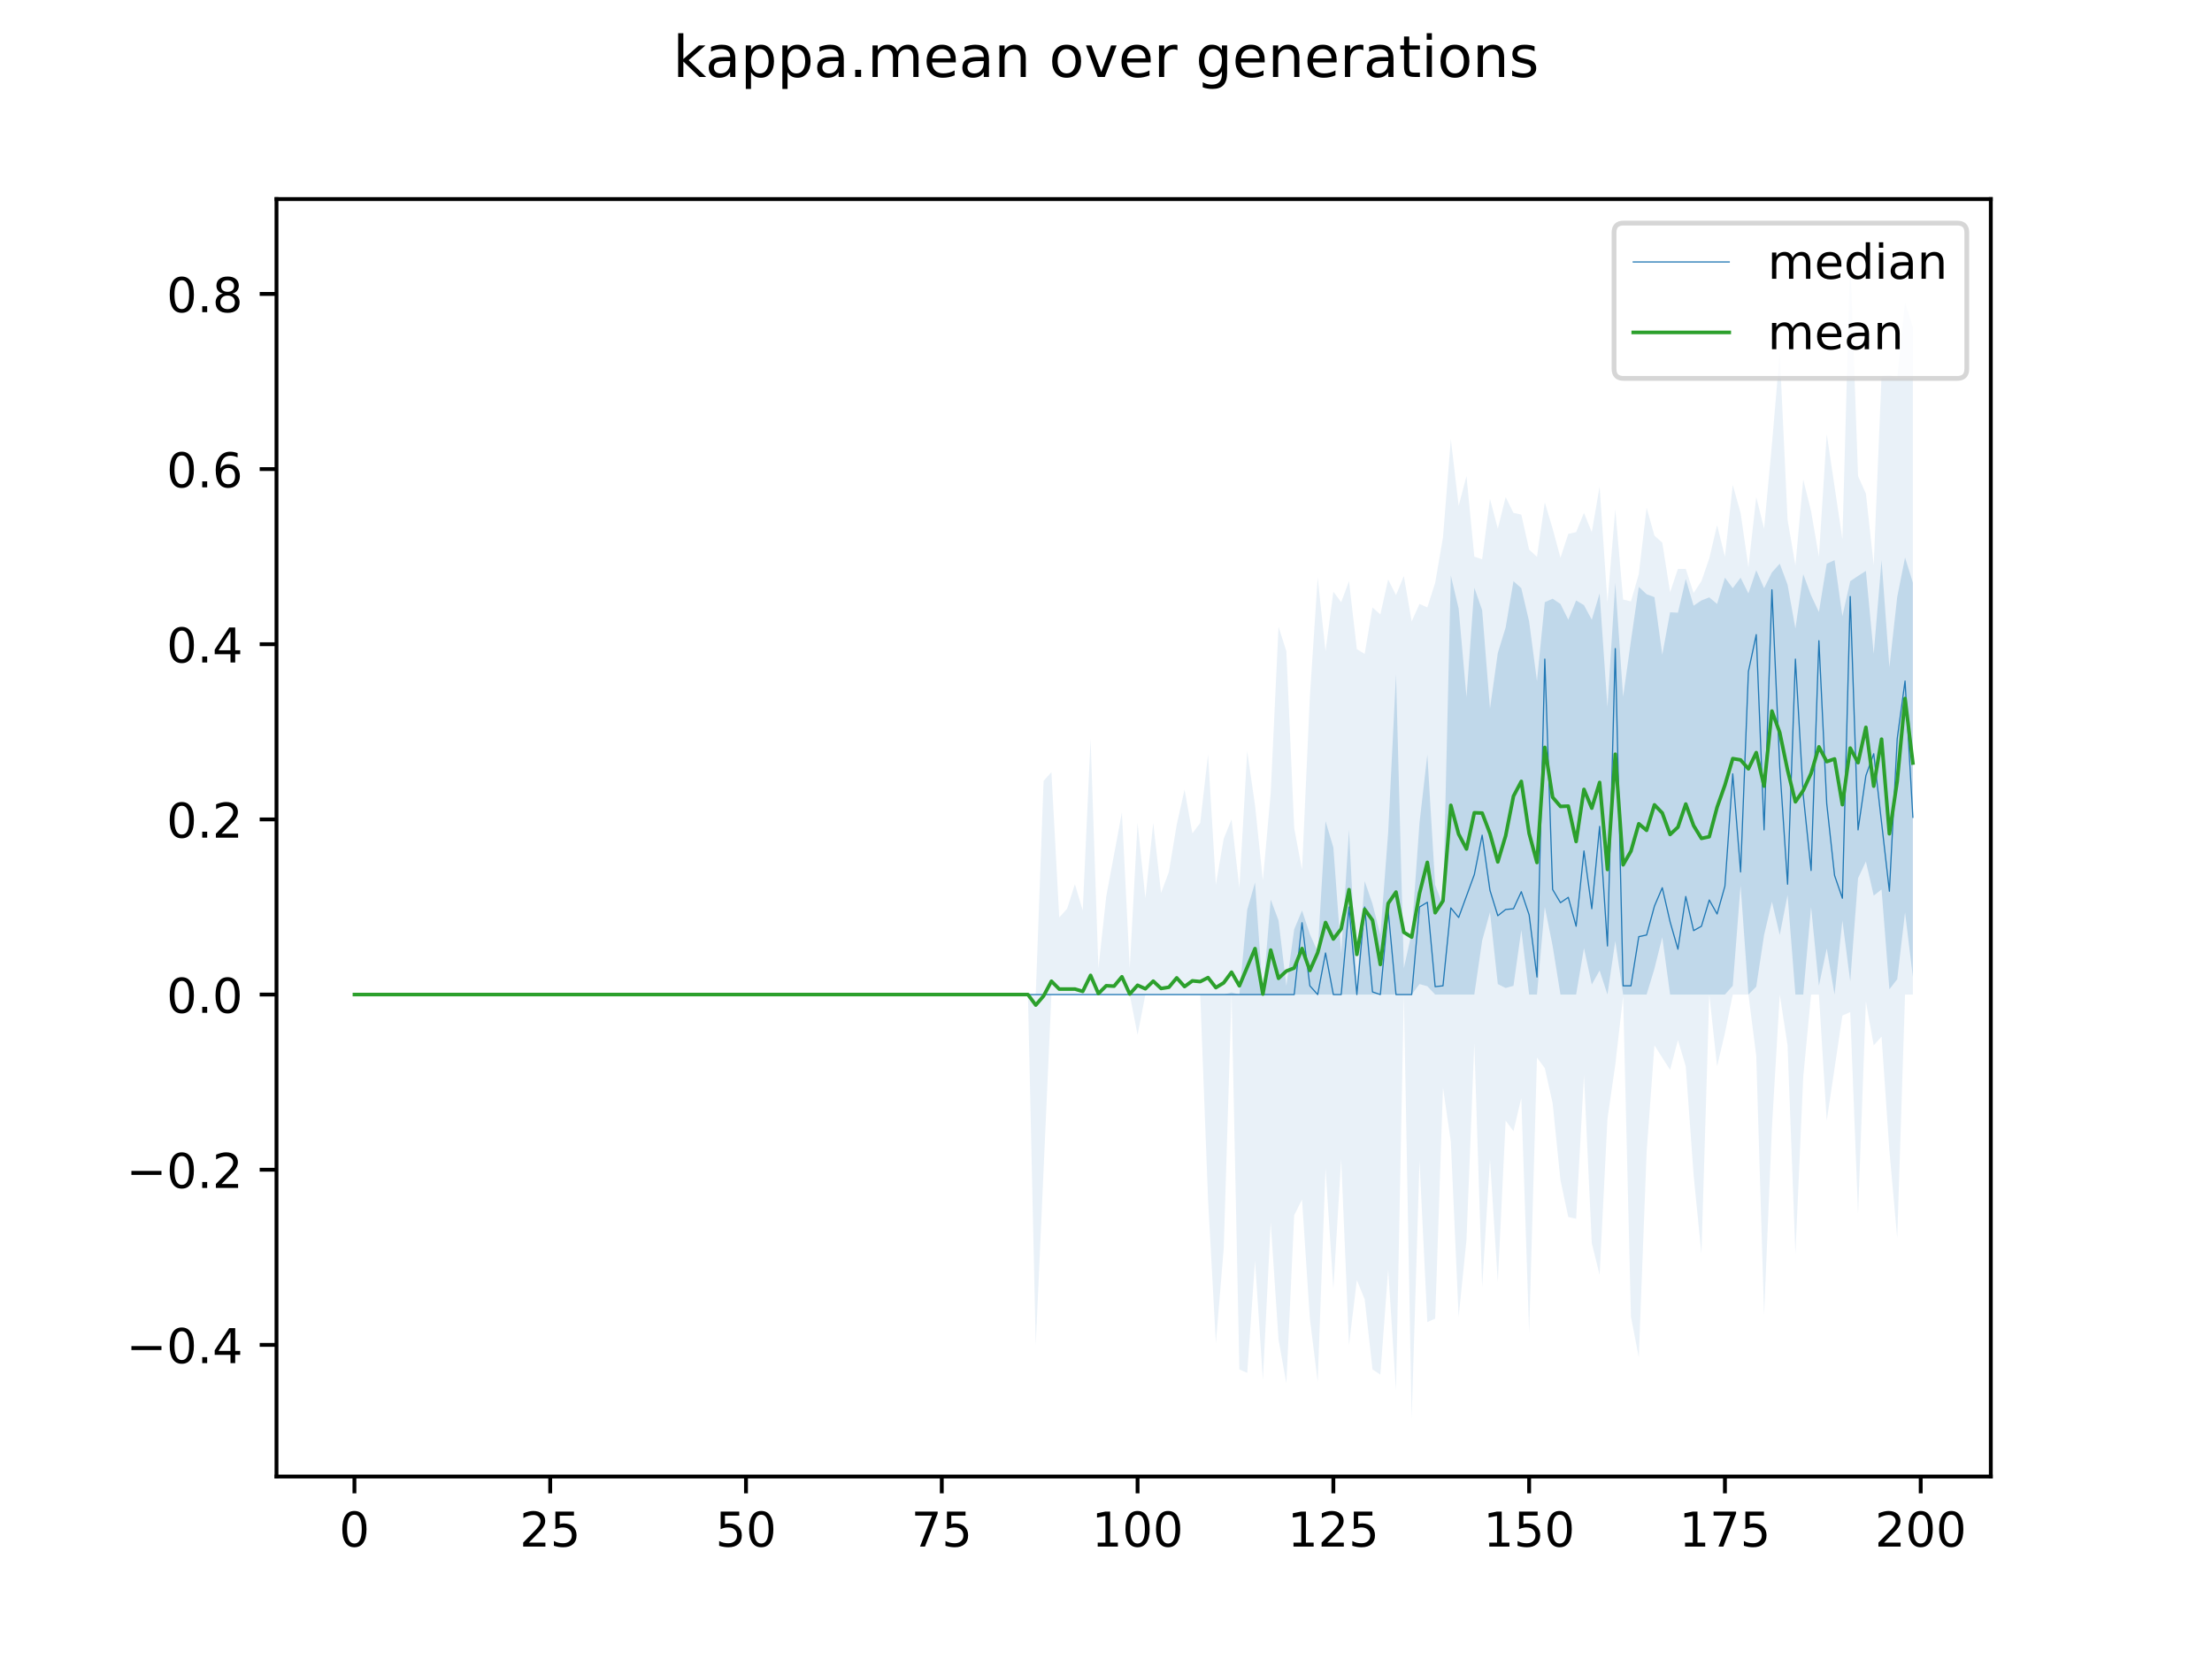 <?xml version="1.0" encoding="utf-8" standalone="no"?>
<!DOCTYPE svg PUBLIC "-//W3C//DTD SVG 1.1//EN"
  "http://www.w3.org/Graphics/SVG/1.1/DTD/svg11.dtd">
<!-- Created with matplotlib (https://matplotlib.org/) -->
<svg height="345.6pt" version="1.1" viewBox="0 0 460.8 345.6" width="460.8pt" xmlns="http://www.w3.org/2000/svg" xmlns:xlink="http://www.w3.org/1999/xlink">
 <defs>
  <style type="text/css">
*{stroke-linecap:butt;stroke-linejoin:round;}
  </style>
 </defs>
 <g id="figure_1">
  <g id="patch_1">
   <path d="M 0 345.6 
L 460.8 345.6 
L 460.8 0 
L 0 0 
z
" style="fill:#ffffff;"/>
  </g>
  <g id="axes_1">
   <g id="patch_2">
    <path d="M 57.6 307.584 
L 414.72 307.584 
L 414.72 41.472 
L 57.6 41.472 
z
" style="fill:#ffffff;"/>
   </g>
   <g id="PolyCollection_1">
    <path clip-path="url(#pf9d8f46438)" d="M 73.833 207.185 
L 73.833 207.185 
L 75.464 207.185 
L 77.096 207.185 
L 78.727 207.185 
L 80.358 207.185 
L 81.99 207.185 
L 83.621 207.185 
L 85.253 207.185 
L 86.884 207.185 
L 88.516 207.185 
L 90.147 207.185 
L 91.778 207.185 
L 93.41 207.185 
L 95.041 207.185 
L 96.673 207.185 
L 98.304 207.185 
L 99.936 207.185 
L 101.567 207.185 
L 103.198 207.185 
L 104.83 207.185 
L 106.461 207.185 
L 108.093 207.185 
L 109.724 207.185 
L 111.356 207.185 
L 112.987 207.185 
L 114.618 207.185 
L 116.25 207.185 
L 117.881 207.185 
L 119.513 207.185 
L 121.144 207.185 
L 122.776 207.185 
L 124.407 207.185 
L 126.038 207.185 
L 127.67 207.185 
L 129.301 207.185 
L 130.933 207.185 
L 132.564 207.185 
L 134.196 207.185 
L 135.827 207.185 
L 137.458 207.185 
L 139.09 207.185 
L 140.721 207.185 
L 142.353 207.185 
L 143.984 207.185 
L 145.616 207.185 
L 147.247 207.185 
L 148.879 207.185 
L 150.51 207.185 
L 152.141 207.185 
L 153.773 207.185 
L 155.404 207.185 
L 157.036 207.185 
L 158.667 207.185 
L 160.299 207.185 
L 161.93 207.185 
L 163.561 207.185 
L 165.193 207.185 
L 166.824 207.185 
L 168.456 207.185 
L 170.087 207.185 
L 171.719 207.185 
L 173.35 207.185 
L 174.981 207.185 
L 176.613 207.185 
L 178.244 207.185 
L 179.876 207.185 
L 181.507 207.185 
L 183.139 207.185 
L 184.77 207.185 
L 186.401 207.185 
L 188.033 207.185 
L 189.664 207.185 
L 191.296 207.185 
L 192.927 207.185 
L 194.559 207.185 
L 196.19 207.185 
L 197.821 207.185 
L 199.453 207.185 
L 201.084 207.185 
L 202.716 207.185 
L 204.347 207.185 
L 205.979 207.185 
L 207.61 207.185 
L 209.241 207.185 
L 210.873 207.185 
L 212.504 207.185 
L 214.136 207.185 
L 215.767 207.185 
L 217.399 207.185 
L 219.03 207.185 
L 220.661 207.185 
L 222.293 207.185 
L 223.924 207.185 
L 225.556 207.185 
L 227.187 207.185 
L 228.819 207.185 
L 230.45 207.185 
L 232.081 207.185 
L 233.713 207.185 
L 235.344 207.185 
L 236.976 207.185 
L 238.607 207.185 
L 240.239 207.185 
L 241.87 207.185 
L 243.501 207.185 
L 245.133 207.185 
L 246.764 207.185 
L 248.396 207.185 
L 250.027 207.185 
L 251.659 207.185 
L 253.29 207.185 
L 254.921 207.185 
L 256.553 207.185 
L 258.184 207.185 
L 259.816 207.185 
L 261.447 207.185 
L 263.079 207.185 
L 264.71 207.185 
L 266.341 207.185 
L 267.973 207.185 
L 269.604 207.185 
L 271.236 207.185 
L 272.867 207.185 
L 274.499 207.185 
L 276.13 207.185 
L 277.761 207.185 
L 279.393 207.185 
L 281.024 207.185 
L 282.656 207.185 
L 284.287 207.185 
L 285.919 207.185 
L 287.55 207.185 
L 289.181 207.185 
L 290.813 207.185 
L 292.444 207.185 
L 294.076 207.185 
L 295.707 204.996 
L 297.339 205.452 
L 298.97 207.185 
L 300.601 207.185 
L 302.233 207.185 
L 303.864 207.185 
L 305.496 207.185 
L 307.127 207.185 
L 308.759 195.951 
L 310.39 190.036 
L 312.021 204.996 
L 313.653 205.817 
L 315.284 205.361 
L 316.916 193.745 
L 318.547 207.185 
L 320.179 207.185 
L 321.81 188.941 
L 323.441 197.06 
L 325.073 207.185 
L 326.704 207.185 
L 328.336 207.185 
L 329.967 197.516 
L 331.599 205.087 
L 333.23 202.168 
L 334.862 207.185 
L 336.493 196.061 
L 338.124 207.185 
L 339.756 207.185 
L 341.387 207.185 
L 343.019 207.185 
L 344.65 201.803 
L 346.282 195.235 
L 347.913 207.185 
L 349.544 207.185 
L 351.176 207.185 
L 352.807 207.185 
L 354.439 207.185 
L 356.07 207.185 
L 357.702 207.185 
L 359.333 207.185 
L 360.964 205.361 
L 362.596 184.471 
L 364.227 207.185 
L 365.859 205.543 
L 367.49 194.779 
L 369.122 187.842 
L 370.753 194.779 
L 372.384 186.446 
L 374.016 207.185 
L 375.647 207.185 
L 377.279 188.941 
L 378.91 205.361 
L 380.542 197.587 
L 382.173 207.185 
L 383.804 191.769 
L 385.436 204.449 
L 387.067 182.946 
L 388.699 179.471 
L 390.33 186.569 
L 391.962 185.292 
L 393.593 206.091 
L 395.224 203.993 
L 396.856 190.077 
L 398.487 203.537 
L 398.487 121.382 
L 398.487 121.382 
L 396.856 116.146 
L 395.224 124.356 
L 393.593 139.043 
L 391.962 116.693 
L 390.33 136.215 
L 388.699 118.927 
L 387.067 119.977 
L 385.436 121.072 
L 383.804 128.37 
L 382.173 116.693 
L 380.542 117.423 
L 378.91 127.5 
L 377.279 124.015 
L 375.647 119.613 
L 374.016 130.924 
L 372.384 121.802 
L 370.753 117.423 
L 369.122 119.248 
L 367.49 122.532 
L 365.859 118.792 
L 364.227 123.626 
L 362.596 120.342 
L 360.964 122.532 
L 359.333 120.342 
L 357.702 125.816 
L 356.07 124.441 
L 354.439 125.077 
L 352.807 126.18 
L 351.176 120.616 
L 349.544 127.64 
L 347.913 127.549 
L 346.282 136.397 
L 344.65 124.39 
L 343.019 123.79 
L 341.387 122.258 
L 339.756 133.478 
L 338.124 145.155 
L 336.493 121.437 
L 334.862 147.344 
L 333.23 123.626 
L 331.599 129.1 
L 329.967 126.065 
L 328.336 125.086 
L 326.704 129.1 
L 325.073 125.816 
L 323.441 124.721 
L 321.81 125.451 
L 320.179 141.871 
L 318.547 129.464 
L 316.916 122.532 
L 315.284 121.072 
L 313.653 130.711 
L 312.021 136.032 
L 310.39 147.618 
L 308.759 127.101 
L 307.127 122.44 
L 305.496 145.246 
L 303.864 126.769 
L 302.233 119.886 
L 300.601 188.576 
L 298.97 184.345 
L 297.339 157.196 
L 295.707 171.426 
L 294.076 194.304 
L 292.444 201.712 
L 290.813 140.502 
L 289.181 173.433 
L 287.55 194.768 
L 285.919 188.302 
L 284.287 183.559 
L 282.656 205.178 
L 281.024 172.886 
L 279.393 198.641 
L 277.761 176.535 
L 276.13 171.062 
L 274.499 198.262 
L 272.867 194.593 
L 271.236 189.671 
L 269.604 193.598 
L 267.973 205.361 
L 266.341 191.737 
L 264.71 187.404 
L 263.079 207.185 
L 261.447 183.838 
L 259.816 189.542 
L 258.184 207.185 
L 256.553 206.729 
L 254.921 207.185 
L 253.29 207.185 
L 251.659 207.185 
L 250.027 207.185 
L 248.396 207.185 
L 246.764 207.185 
L 245.133 207.185 
L 243.501 207.185 
L 241.87 207.185 
L 240.239 207.185 
L 238.607 207.185 
L 236.976 207.185 
L 235.344 207.185 
L 233.713 207.185 
L 232.081 207.185 
L 230.45 207.185 
L 228.819 207.185 
L 227.187 207.185 
L 225.556 207.185 
L 223.924 207.185 
L 222.293 207.185 
L 220.661 207.185 
L 219.03 207.185 
L 217.399 207.185 
L 215.767 207.185 
L 214.136 207.185 
L 212.504 207.185 
L 210.873 207.185 
L 209.241 207.185 
L 207.61 207.185 
L 205.979 207.185 
L 204.347 207.185 
L 202.716 207.185 
L 201.084 207.185 
L 199.453 207.185 
L 197.821 207.185 
L 196.19 207.185 
L 194.559 207.185 
L 192.927 207.185 
L 191.296 207.185 
L 189.664 207.185 
L 188.033 207.185 
L 186.401 207.185 
L 184.77 207.185 
L 183.139 207.185 
L 181.507 207.185 
L 179.876 207.185 
L 178.244 207.185 
L 176.613 207.185 
L 174.981 207.185 
L 173.35 207.185 
L 171.719 207.185 
L 170.087 207.185 
L 168.456 207.185 
L 166.824 207.185 
L 165.193 207.185 
L 163.561 207.185 
L 161.93 207.185 
L 160.299 207.185 
L 158.667 207.185 
L 157.036 207.185 
L 155.404 207.185 
L 153.773 207.185 
L 152.141 207.185 
L 150.51 207.185 
L 148.879 207.185 
L 147.247 207.185 
L 145.616 207.185 
L 143.984 207.185 
L 142.353 207.185 
L 140.721 207.185 
L 139.09 207.185 
L 137.458 207.185 
L 135.827 207.185 
L 134.196 207.185 
L 132.564 207.185 
L 130.933 207.185 
L 129.301 207.185 
L 127.67 207.185 
L 126.038 207.185 
L 124.407 207.185 
L 122.776 207.185 
L 121.144 207.185 
L 119.513 207.185 
L 117.881 207.185 
L 116.25 207.185 
L 114.618 207.185 
L 112.987 207.185 
L 111.356 207.185 
L 109.724 207.185 
L 108.093 207.185 
L 106.461 207.185 
L 104.83 207.185 
L 103.198 207.185 
L 101.567 207.185 
L 99.936 207.185 
L 98.304 207.185 
L 96.673 207.185 
L 95.041 207.185 
L 93.41 207.185 
L 91.778 207.185 
L 90.147 207.185 
L 88.516 207.185 
L 86.884 207.185 
L 85.253 207.185 
L 83.621 207.185 
L 81.99 207.185 
L 80.358 207.185 
L 78.727 207.185 
L 77.096 207.185 
L 75.464 207.185 
L 73.833 207.185 
z
" style="fill:#1f77b4;fill-opacity:0.2;"/>
   </g>
   <g id="PolyCollection_2">
    <path clip-path="url(#pf9d8f46438)" d="M 73.833 207.185 
L 73.833 207.185 
L 75.464 207.185 
L 77.096 207.185 
L 78.727 207.185 
L 80.358 207.185 
L 81.99 207.185 
L 83.621 207.185 
L 85.253 207.185 
L 86.884 207.185 
L 88.516 207.185 
L 90.147 207.185 
L 91.778 207.185 
L 93.41 207.185 
L 95.041 207.185 
L 96.673 207.185 
L 98.304 207.185 
L 99.936 207.185 
L 101.567 207.185 
L 103.198 207.185 
L 104.83 207.185 
L 106.461 207.185 
L 108.093 207.185 
L 109.724 207.185 
L 111.356 207.185 
L 112.987 207.185 
L 114.618 207.185 
L 116.25 207.185 
L 117.881 207.185 
L 119.513 207.185 
L 121.144 207.185 
L 122.776 207.185 
L 124.407 207.185 
L 126.038 207.185 
L 127.67 207.185 
L 129.301 207.185 
L 130.933 207.185 
L 132.564 207.185 
L 134.196 207.185 
L 135.827 207.185 
L 137.458 207.185 
L 139.09 207.185 
L 140.721 207.185 
L 142.353 207.185 
L 143.984 207.185 
L 145.616 207.185 
L 147.247 207.185 
L 148.879 207.185 
L 150.51 207.185 
L 152.141 207.185 
L 153.773 207.185 
L 155.404 207.185 
L 157.036 207.185 
L 158.667 207.185 
L 160.299 207.185 
L 161.93 207.185 
L 163.561 207.185 
L 165.193 207.185 
L 166.824 207.185 
L 168.456 207.185 
L 170.087 207.185 
L 171.719 207.185 
L 173.35 207.185 
L 174.981 207.185 
L 176.613 207.185 
L 178.244 207.185 
L 179.876 207.185 
L 181.507 207.185 
L 183.139 207.185 
L 184.77 207.185 
L 186.401 207.185 
L 188.033 207.185 
L 189.664 207.185 
L 191.296 207.185 
L 192.927 207.185 
L 194.559 207.185 
L 196.19 207.185 
L 197.821 207.185 
L 199.453 207.185 
L 201.084 207.185 
L 202.716 207.185 
L 204.347 207.185 
L 205.979 207.185 
L 207.61 207.185 
L 209.241 207.185 
L 210.873 207.185 
L 212.504 207.185 
L 214.136 207.185 
L 215.767 280.163 
L 217.399 243.674 
L 219.03 207.185 
L 220.661 207.185 
L 222.293 207.185 
L 223.924 207.185 
L 225.556 207.185 
L 227.187 207.185 
L 228.819 207.185 
L 230.45 207.185 
L 232.081 207.185 
L 233.713 207.185 
L 235.344 207.185 
L 236.976 215.578 
L 238.607 207.185 
L 240.239 207.185 
L 241.87 207.185 
L 243.501 207.185 
L 245.133 207.185 
L 246.764 207.185 
L 248.396 207.185 
L 250.027 207.185 
L 251.659 249.877 
L 253.29 279.798 
L 254.921 260.094 
L 256.553 207.185 
L 258.184 285.271 
L 259.816 286.001 
L 261.447 262.648 
L 263.079 287.46 
L 264.71 254.621 
L 266.341 279.068 
L 267.973 288.19 
L 269.604 253.161 
L 271.236 249.877 
L 272.867 274.689 
L 274.499 287.825 
L 276.13 243.309 
L 277.761 268.486 
L 279.393 241.485 
L 281.024 280.163 
L 282.656 266.662 
L 284.287 270.676 
L 285.919 285.271 
L 287.55 286.366 
L 289.181 264.473 
L 290.813 289.65 
L 292.444 207.185 
L 294.076 295.488 
L 295.707 241.85 
L 297.339 275.419 
L 298.97 274.689 
L 300.601 226.524 
L 302.233 237.836 
L 303.864 274.325 
L 305.496 258.27 
L 307.127 217.315 
L 308.759 268.121 
L 310.39 241.485 
L 312.021 267.027 
L 313.653 233.457 
L 315.284 235.647 
L 316.916 228.714 
L 318.547 277.609 
L 320.179 220.321 
L 321.81 222.511 
L 323.441 229.808 
L 325.073 245.863 
L 326.704 253.526 
L 328.336 253.891 
L 329.967 223.97 
L 331.599 258.999 
L 333.23 265.567 
L 334.862 233.092 
L 336.493 221.781 
L 338.124 207.55 
L 339.756 274.325 
L 341.387 282.717 
L 343.019 240.025 
L 344.65 217.767 
L 346.282 220.321 
L 347.913 222.876 
L 349.544 216.672 
L 351.176 222.146 
L 352.807 244.769 
L 354.439 261.189 
L 356.07 207.185 
L 357.702 222.146 
L 359.333 215.213 
L 360.964 207.185 
L 362.596 207.185 
L 364.227 207.185 
L 365.859 219.956 
L 367.49 273.96 
L 369.122 234.917 
L 370.753 207.185 
L 372.384 217.767 
L 374.016 261.189 
L 375.647 224.335 
L 377.279 207.185 
L 378.91 207.185 
L 380.542 233.457 
L 382.173 222.511 
L 383.804 211.564 
L 385.436 210.834 
L 387.067 252.796 
L 388.699 208.645 
L 390.33 217.767 
L 391.962 215.943 
L 393.593 239.66 
L 395.224 257.905 
L 396.856 207.185 
L 398.487 207.185 
L 398.487 68.163 
L 398.487 68.163 
L 396.856 63.055 
L 395.224 78.695 
L 393.593 78.137 
L 391.962 78.326 
L 390.33 117.73 
L 388.699 102.828 
L 387.067 99.179 
L 385.436 53.568 
L 383.804 112.315 
L 382.173 101.368 
L 380.542 90.422 
L 378.91 115.964 
L 377.279 106.477 
L 375.647 99.909 
L 374.016 117.772 
L 372.384 108.301 
L 370.753 73.473 
L 369.122 92.611 
L 367.49 110.125 
L 365.859 103.558 
L 364.227 118.153 
L 362.596 106.841 
L 360.964 101.003 
L 359.333 115.964 
L 357.702 109.396 
L 356.07 116.329 
L 354.439 121.072 
L 352.807 123.528 
L 351.176 118.518 
L 349.544 118.518 
L 347.913 123.372 
L 346.282 113.045 
L 344.65 111.585 
L 343.019 105.747 
L 341.387 119.613 
L 339.756 125.285 
L 338.124 124.895 
L 336.493 106.112 
L 334.862 125.503 
L 333.23 101.368 
L 331.599 110.855 
L 329.967 106.841 
L 328.336 110.855 
L 326.704 111.22 
L 325.073 116.19 
L 323.441 110.125 
L 321.81 104.652 
L 320.179 115.992 
L 318.547 114.504 
L 316.916 107.206 
L 315.284 106.841 
L 313.653 103.558 
L 312.021 110.125 
L 310.39 103.922 
L 308.759 116.504 
L 307.127 115.964 
L 305.496 99.179 
L 303.864 105.382 
L 302.233 91.516 
L 300.601 111.95 
L 298.97 121.437 
L 297.339 126.545 
L 295.707 125.816 
L 294.076 129.464 
L 292.444 119.977 
L 290.813 123.991 
L 289.181 120.707 
L 287.55 128.005 
L 285.919 126.545 
L 284.287 136.207 
L 282.656 135.253 
L 281.024 121.072 
L 279.393 125.451 
L 277.761 123.261 
L 276.13 135.668 
L 274.499 120.342 
L 272.867 145.155 
L 271.236 181.209 
L 269.604 172.521 
L 267.973 135.668 
L 266.341 130.559 
L 264.71 165.223 
L 263.079 183.433 
L 261.447 167.778 
L 259.816 156.466 
L 258.184 184.979 
L 256.553 170.697 
L 254.921 174.71 
L 253.29 184.289 
L 251.659 157.196 
L 250.027 171.426 
L 248.396 173.616 
L 246.764 164.494 
L 245.133 171.791 
L 243.501 181.643 
L 241.87 186.022 
L 240.239 171.426 
L 238.607 187.117 
L 236.976 171.426 
L 235.344 201.712 
L 233.713 169.237 
L 232.081 177.994 
L 230.45 186.752 
L 228.819 201.712 
L 227.187 153.912 
L 225.556 189.671 
L 223.924 184.198 
L 222.293 189.306 
L 220.661 191.13 
L 219.03 160.845 
L 217.399 162.669 
L 215.767 207.185 
L 214.136 207.185 
L 212.504 207.185 
L 210.873 207.185 
L 209.241 207.185 
L 207.61 207.185 
L 205.979 207.185 
L 204.347 207.185 
L 202.716 207.185 
L 201.084 207.185 
L 199.453 207.185 
L 197.821 207.185 
L 196.19 207.185 
L 194.559 207.185 
L 192.927 207.185 
L 191.296 207.185 
L 189.664 207.185 
L 188.033 207.185 
L 186.401 207.185 
L 184.77 207.185 
L 183.139 207.185 
L 181.507 207.185 
L 179.876 207.185 
L 178.244 207.185 
L 176.613 207.185 
L 174.981 207.185 
L 173.35 207.185 
L 171.719 207.185 
L 170.087 207.185 
L 168.456 207.185 
L 166.824 207.185 
L 165.193 207.185 
L 163.561 207.185 
L 161.93 207.185 
L 160.299 207.185 
L 158.667 207.185 
L 157.036 207.185 
L 155.404 207.185 
L 153.773 207.185 
L 152.141 207.185 
L 150.51 207.185 
L 148.879 207.185 
L 147.247 207.185 
L 145.616 207.185 
L 143.984 207.185 
L 142.353 207.185 
L 140.721 207.185 
L 139.09 207.185 
L 137.458 207.185 
L 135.827 207.185 
L 134.196 207.185 
L 132.564 207.185 
L 130.933 207.185 
L 129.301 207.185 
L 127.67 207.185 
L 126.038 207.185 
L 124.407 207.185 
L 122.776 207.185 
L 121.144 207.185 
L 119.513 207.185 
L 117.881 207.185 
L 116.25 207.185 
L 114.618 207.185 
L 112.987 207.185 
L 111.356 207.185 
L 109.724 207.185 
L 108.093 207.185 
L 106.461 207.185 
L 104.83 207.185 
L 103.198 207.185 
L 101.567 207.185 
L 99.936 207.185 
L 98.304 207.185 
L 96.673 207.185 
L 95.041 207.185 
L 93.41 207.185 
L 91.778 207.185 
L 90.147 207.185 
L 88.516 207.185 
L 86.884 207.185 
L 85.253 207.185 
L 83.621 207.185 
L 81.99 207.185 
L 80.358 207.185 
L 78.727 207.185 
L 77.096 207.185 
L 75.464 207.185 
L 73.833 207.185 
z
" style="fill:#1f77b4;fill-opacity:0.1;"/>
   </g>
   <g id="matplotlib.axis_1">
    <g id="xtick_1">
     <g id="line2d_1">
      <defs>
       <path d="M 0 0 
L 0 3.5 
" id="m08e78c5e58" style="stroke:#000000;stroke-width:0.8;"/>
      </defs>
      <g>
       <use style="stroke:#000000;stroke-width:0.8;" x="73.833" xlink:href="#m08e78c5e58" y="307.584"/>
      </g>
     </g>
     <g id="text_1">
      <!-- 0 -->
      <defs>
       <path d="M 31.781 66.406 
Q 24.172 66.406 20.328 58.906 
Q 16.5 51.422 16.5 36.375 
Q 16.5 21.391 20.328 13.891 
Q 24.172 6.391 31.781 6.391 
Q 39.453 6.391 43.281 13.891 
Q 47.125 21.391 47.125 36.375 
Q 47.125 51.422 43.281 58.906 
Q 39.453 66.406 31.781 66.406 
z
M 31.781 74.219 
Q 44.047 74.219 50.516 64.516 
Q 56.984 54.828 56.984 36.375 
Q 56.984 17.969 50.516 8.266 
Q 44.047 -1.422 31.781 -1.422 
Q 19.531 -1.422 13.062 8.266 
Q 6.594 17.969 6.594 36.375 
Q 6.594 54.828 13.062 64.516 
Q 19.531 74.219 31.781 74.219 
z
" id="DejaVuSans-48"/>
      </defs>
      <g transform="translate(70.651 322.182)scale(0.1 -0.1)">
       <use xlink:href="#DejaVuSans-48"/>
      </g>
     </g>
    </g>
    <g id="xtick_2">
     <g id="line2d_2">
      <g>
       <use style="stroke:#000000;stroke-width:0.8;" x="114.618" xlink:href="#m08e78c5e58" y="307.584"/>
      </g>
     </g>
     <g id="text_2">
      <!-- 25 -->
      <defs>
       <path d="M 19.188 8.297 
L 53.609 8.297 
L 53.609 0 
L 7.328 0 
L 7.328 8.297 
Q 12.938 14.109 22.625 23.891 
Q 32.328 33.688 34.812 36.531 
Q 39.547 41.844 41.422 45.531 
Q 43.312 49.219 43.312 52.781 
Q 43.312 58.594 39.234 62.25 
Q 35.156 65.922 28.609 65.922 
Q 23.969 65.922 18.812 64.312 
Q 13.672 62.703 7.812 59.422 
L 7.812 69.391 
Q 13.766 71.781 18.938 73 
Q 24.125 74.219 28.422 74.219 
Q 39.75 74.219 46.484 68.547 
Q 53.219 62.891 53.219 53.422 
Q 53.219 48.922 51.531 44.891 
Q 49.859 40.875 45.406 35.406 
Q 44.188 33.984 37.641 27.219 
Q 31.109 20.453 19.188 8.297 
z
" id="DejaVuSans-50"/>
       <path d="M 10.797 72.906 
L 49.516 72.906 
L 49.516 64.594 
L 19.828 64.594 
L 19.828 46.734 
Q 21.969 47.469 24.109 47.828 
Q 26.266 48.188 28.422 48.188 
Q 40.625 48.188 47.75 41.5 
Q 54.891 34.812 54.891 23.391 
Q 54.891 11.625 47.562 5.094 
Q 40.234 -1.422 26.906 -1.422 
Q 22.312 -1.422 17.547 -0.641 
Q 12.797 0.141 7.719 1.703 
L 7.719 11.625 
Q 12.109 9.234 16.797 8.062 
Q 21.484 6.891 26.703 6.891 
Q 35.156 6.891 40.078 11.328 
Q 45.016 15.766 45.016 23.391 
Q 45.016 31 40.078 35.438 
Q 35.156 39.891 26.703 39.891 
Q 22.75 39.891 18.812 39.016 
Q 14.891 38.141 10.797 36.281 
z
" id="DejaVuSans-53"/>
      </defs>
      <g transform="translate(108.256 322.182)scale(0.1 -0.1)">
       <use xlink:href="#DejaVuSans-50"/>
       <use x="63.623" xlink:href="#DejaVuSans-53"/>
      </g>
     </g>
    </g>
    <g id="xtick_3">
     <g id="line2d_3">
      <g>
       <use style="stroke:#000000;stroke-width:0.8;" x="155.404" xlink:href="#m08e78c5e58" y="307.584"/>
      </g>
     </g>
     <g id="text_3">
      <!-- 50 -->
      <g transform="translate(149.042 322.182)scale(0.1 -0.1)">
       <use xlink:href="#DejaVuSans-53"/>
       <use x="63.623" xlink:href="#DejaVuSans-48"/>
      </g>
     </g>
    </g>
    <g id="xtick_4">
     <g id="line2d_4">
      <g>
       <use style="stroke:#000000;stroke-width:0.8;" x="196.19" xlink:href="#m08e78c5e58" y="307.584"/>
      </g>
     </g>
     <g id="text_4">
      <!-- 75 -->
      <defs>
       <path d="M 8.203 72.906 
L 55.078 72.906 
L 55.078 68.703 
L 28.609 0 
L 18.312 0 
L 43.219 64.594 
L 8.203 64.594 
z
" id="DejaVuSans-55"/>
      </defs>
      <g transform="translate(189.827 322.182)scale(0.1 -0.1)">
       <use xlink:href="#DejaVuSans-55"/>
       <use x="63.623" xlink:href="#DejaVuSans-53"/>
      </g>
     </g>
    </g>
    <g id="xtick_5">
     <g id="line2d_5">
      <g>
       <use style="stroke:#000000;stroke-width:0.8;" x="236.976" xlink:href="#m08e78c5e58" y="307.584"/>
      </g>
     </g>
     <g id="text_5">
      <!-- 100 -->
      <defs>
       <path d="M 12.406 8.297 
L 28.516 8.297 
L 28.516 63.922 
L 10.984 60.406 
L 10.984 69.391 
L 28.422 72.906 
L 38.281 72.906 
L 38.281 8.297 
L 54.391 8.297 
L 54.391 0 
L 12.406 0 
z
" id="DejaVuSans-49"/>
      </defs>
      <g transform="translate(227.432 322.182)scale(0.1 -0.1)">
       <use xlink:href="#DejaVuSans-49"/>
       <use x="63.623" xlink:href="#DejaVuSans-48"/>
       <use x="127.246" xlink:href="#DejaVuSans-48"/>
      </g>
     </g>
    </g>
    <g id="xtick_6">
     <g id="line2d_6">
      <g>
       <use style="stroke:#000000;stroke-width:0.8;" x="277.761" xlink:href="#m08e78c5e58" y="307.584"/>
      </g>
     </g>
     <g id="text_6">
      <!-- 125 -->
      <g transform="translate(268.218 322.182)scale(0.1 -0.1)">
       <use xlink:href="#DejaVuSans-49"/>
       <use x="63.623" xlink:href="#DejaVuSans-50"/>
       <use x="127.246" xlink:href="#DejaVuSans-53"/>
      </g>
     </g>
    </g>
    <g id="xtick_7">
     <g id="line2d_7">
      <g>
       <use style="stroke:#000000;stroke-width:0.8;" x="318.547" xlink:href="#m08e78c5e58" y="307.584"/>
      </g>
     </g>
     <g id="text_7">
      <!-- 150 -->
      <g transform="translate(309.003 322.182)scale(0.1 -0.1)">
       <use xlink:href="#DejaVuSans-49"/>
       <use x="63.623" xlink:href="#DejaVuSans-53"/>
       <use x="127.246" xlink:href="#DejaVuSans-48"/>
      </g>
     </g>
    </g>
    <g id="xtick_8">
     <g id="line2d_8">
      <g>
       <use style="stroke:#000000;stroke-width:0.8;" x="359.333" xlink:href="#m08e78c5e58" y="307.584"/>
      </g>
     </g>
     <g id="text_8">
      <!-- 175 -->
      <g transform="translate(349.789 322.182)scale(0.1 -0.1)">
       <use xlink:href="#DejaVuSans-49"/>
       <use x="63.623" xlink:href="#DejaVuSans-55"/>
       <use x="127.246" xlink:href="#DejaVuSans-53"/>
      </g>
     </g>
    </g>
    <g id="xtick_9">
     <g id="line2d_9">
      <g>
       <use style="stroke:#000000;stroke-width:0.8;" x="400.119" xlink:href="#m08e78c5e58" y="307.584"/>
      </g>
     </g>
     <g id="text_9">
      <!-- 200 -->
      <g transform="translate(390.575 322.182)scale(0.1 -0.1)">
       <use xlink:href="#DejaVuSans-50"/>
       <use x="63.623" xlink:href="#DejaVuSans-48"/>
       <use x="127.246" xlink:href="#DejaVuSans-48"/>
      </g>
     </g>
    </g>
   </g>
   <g id="matplotlib.axis_2">
    <g id="ytick_1">
     <g id="line2d_10">
      <defs>
       <path d="M 0 0 
L -3.5 0 
" id="mc8bd9eb283" style="stroke:#000000;stroke-width:0.8;"/>
      </defs>
      <g>
       <use style="stroke:#000000;stroke-width:0.8;" x="57.6" xlink:href="#mc8bd9eb283" y="280.163"/>
      </g>
     </g>
     <g id="text_10">
      <!-- −0.4 -->
      <defs>
       <path d="M 10.594 35.5 
L 73.188 35.5 
L 73.188 27.203 
L 10.594 27.203 
z
" id="DejaVuSans-8722"/>
       <path d="M 10.688 12.406 
L 21 12.406 
L 21 0 
L 10.688 0 
z
" id="DejaVuSans-46"/>
       <path d="M 37.797 64.312 
L 12.891 25.391 
L 37.797 25.391 
z
M 35.203 72.906 
L 47.609 72.906 
L 47.609 25.391 
L 58.016 25.391 
L 58.016 17.188 
L 47.609 17.188 
L 47.609 0 
L 37.797 0 
L 37.797 17.188 
L 4.891 17.188 
L 4.891 26.703 
z
" id="DejaVuSans-52"/>
      </defs>
      <g transform="translate(26.317 283.962)scale(0.1 -0.1)">
       <use xlink:href="#DejaVuSans-8722"/>
       <use x="83.789" xlink:href="#DejaVuSans-48"/>
       <use x="147.412" xlink:href="#DejaVuSans-46"/>
       <use x="179.199" xlink:href="#DejaVuSans-52"/>
      </g>
     </g>
    </g>
    <g id="ytick_2">
     <g id="line2d_11">
      <g>
       <use style="stroke:#000000;stroke-width:0.8;" x="57.6" xlink:href="#mc8bd9eb283" y="243.674"/>
      </g>
     </g>
     <g id="text_11">
      <!-- −0.2 -->
      <g transform="translate(26.317 247.473)scale(0.1 -0.1)">
       <use xlink:href="#DejaVuSans-8722"/>
       <use x="83.789" xlink:href="#DejaVuSans-48"/>
       <use x="147.412" xlink:href="#DejaVuSans-46"/>
       <use x="179.199" xlink:href="#DejaVuSans-50"/>
      </g>
     </g>
    </g>
    <g id="ytick_3">
     <g id="line2d_12">
      <g>
       <use style="stroke:#000000;stroke-width:0.8;" x="57.6" xlink:href="#mc8bd9eb283" y="207.185"/>
      </g>
     </g>
     <g id="text_12">
      <!-- 0.0 -->
      <g transform="translate(34.697 210.985)scale(0.1 -0.1)">
       <use xlink:href="#DejaVuSans-48"/>
       <use x="63.623" xlink:href="#DejaVuSans-46"/>
       <use x="95.41" xlink:href="#DejaVuSans-48"/>
      </g>
     </g>
    </g>
    <g id="ytick_4">
     <g id="line2d_13">
      <g>
       <use style="stroke:#000000;stroke-width:0.8;" x="57.6" xlink:href="#mc8bd9eb283" y="170.697"/>
      </g>
     </g>
     <g id="text_13">
      <!-- 0.2 -->
      <g transform="translate(34.697 174.496)scale(0.1 -0.1)">
       <use xlink:href="#DejaVuSans-48"/>
       <use x="63.623" xlink:href="#DejaVuSans-46"/>
       <use x="95.41" xlink:href="#DejaVuSans-50"/>
      </g>
     </g>
    </g>
    <g id="ytick_5">
     <g id="line2d_14">
      <g>
       <use style="stroke:#000000;stroke-width:0.8;" x="57.6" xlink:href="#mc8bd9eb283" y="134.208"/>
      </g>
     </g>
     <g id="text_14">
      <!-- 0.4 -->
      <g transform="translate(34.697 138.007)scale(0.1 -0.1)">
       <use xlink:href="#DejaVuSans-48"/>
       <use x="63.623" xlink:href="#DejaVuSans-46"/>
       <use x="95.41" xlink:href="#DejaVuSans-52"/>
      </g>
     </g>
    </g>
    <g id="ytick_6">
     <g id="line2d_15">
      <g>
       <use style="stroke:#000000;stroke-width:0.8;" x="57.6" xlink:href="#mc8bd9eb283" y="97.719"/>
      </g>
     </g>
     <g id="text_15">
      <!-- 0.6 -->
      <defs>
       <path d="M 33.016 40.375 
Q 26.375 40.375 22.484 35.828 
Q 18.609 31.297 18.609 23.391 
Q 18.609 15.531 22.484 10.953 
Q 26.375 6.391 33.016 6.391 
Q 39.656 6.391 43.531 10.953 
Q 47.406 15.531 47.406 23.391 
Q 47.406 31.297 43.531 35.828 
Q 39.656 40.375 33.016 40.375 
z
M 52.594 71.297 
L 52.594 62.312 
Q 48.875 64.062 45.094 64.984 
Q 41.312 65.922 37.594 65.922 
Q 27.828 65.922 22.672 59.328 
Q 17.531 52.734 16.797 39.406 
Q 19.672 43.656 24.016 45.922 
Q 28.375 48.188 33.594 48.188 
Q 44.578 48.188 50.953 41.516 
Q 57.328 34.859 57.328 23.391 
Q 57.328 12.156 50.688 5.359 
Q 44.047 -1.422 33.016 -1.422 
Q 20.359 -1.422 13.672 8.266 
Q 6.984 17.969 6.984 36.375 
Q 6.984 53.656 15.188 63.938 
Q 23.391 74.219 37.203 74.219 
Q 40.922 74.219 44.703 73.484 
Q 48.484 72.75 52.594 71.297 
z
" id="DejaVuSans-54"/>
      </defs>
      <g transform="translate(34.697 101.519)scale(0.1 -0.1)">
       <use xlink:href="#DejaVuSans-48"/>
       <use x="63.623" xlink:href="#DejaVuSans-46"/>
       <use x="95.41" xlink:href="#DejaVuSans-54"/>
      </g>
     </g>
    </g>
    <g id="ytick_7">
     <g id="line2d_16">
      <g>
       <use style="stroke:#000000;stroke-width:0.8;" x="57.6" xlink:href="#mc8bd9eb283" y="61.231"/>
      </g>
     </g>
     <g id="text_16">
      <!-- 0.8 -->
      <defs>
       <path d="M 31.781 34.625 
Q 24.75 34.625 20.719 30.859 
Q 16.703 27.094 16.703 20.516 
Q 16.703 13.922 20.719 10.156 
Q 24.75 6.391 31.781 6.391 
Q 38.812 6.391 42.859 10.172 
Q 46.922 13.969 46.922 20.516 
Q 46.922 27.094 42.891 30.859 
Q 38.875 34.625 31.781 34.625 
z
M 21.922 38.812 
Q 15.578 40.375 12.031 44.719 
Q 8.5 49.078 8.5 55.328 
Q 8.5 64.062 14.719 69.141 
Q 20.953 74.219 31.781 74.219 
Q 42.672 74.219 48.875 69.141 
Q 55.078 64.062 55.078 55.328 
Q 55.078 49.078 51.531 44.719 
Q 48 40.375 41.703 38.812 
Q 48.828 37.156 52.797 32.312 
Q 56.781 27.484 56.781 20.516 
Q 56.781 9.906 50.312 4.234 
Q 43.844 -1.422 31.781 -1.422 
Q 19.734 -1.422 13.25 4.234 
Q 6.781 9.906 6.781 20.516 
Q 6.781 27.484 10.781 32.312 
Q 14.797 37.156 21.922 38.812 
z
M 18.312 54.391 
Q 18.312 48.734 21.844 45.562 
Q 25.391 42.391 31.781 42.391 
Q 38.141 42.391 41.719 45.562 
Q 45.312 48.734 45.312 54.391 
Q 45.312 60.062 41.719 63.234 
Q 38.141 66.406 31.781 66.406 
Q 25.391 66.406 21.844 63.234 
Q 18.312 60.062 18.312 54.391 
z
" id="DejaVuSans-56"/>
      </defs>
      <g transform="translate(34.697 65.03)scale(0.1 -0.1)">
       <use xlink:href="#DejaVuSans-48"/>
       <use x="63.623" xlink:href="#DejaVuSans-46"/>
       <use x="95.41" xlink:href="#DejaVuSans-56"/>
      </g>
     </g>
    </g>
   </g>
   <g id="line2d_17">
    <path clip-path="url(#pf9d8f46438)" d="M 73.833 207.185 
L 269.604 207.185 
L 271.236 192.225 
L 272.867 205.361 
L 274.499 207.185 
L 276.13 198.523 
L 277.761 207.185 
L 279.393 207.185 
L 281.024 188.941 
L 282.656 207.185 
L 284.287 188.941 
L 285.919 206.638 
L 287.55 207.185 
L 289.181 189.671 
L 290.813 207.185 
L 294.076 207.185 
L 295.707 188.941 
L 297.339 187.962 
L 298.97 205.543 
L 300.601 205.361 
L 302.233 189.133 
L 303.864 191.13 
L 307.127 182.191 
L 308.759 173.981 
L 310.39 185.483 
L 312.021 190.765 
L 313.653 189.467 
L 315.284 189.306 
L 316.916 185.758 
L 318.547 190.583 
L 320.179 203.537 
L 321.81 137.31 
L 323.441 185.292 
L 325.073 188.047 
L 326.704 186.933 
L 328.336 192.955 
L 329.967 177.265 
L 331.599 189.306 
L 333.23 172.156 
L 334.862 197.064 
L 336.493 135.12 
L 338.124 205.361 
L 339.756 205.361 
L 341.387 195.128 
L 343.019 194.779 
L 344.65 188.759 
L 346.282 184.927 
L 347.913 192.043 
L 349.544 197.74 
L 351.176 186.752 
L 352.807 193.867 
L 354.439 192.955 
L 356.07 187.481 
L 357.702 190.401 
L 359.333 184.59 
L 360.964 161.21 
L 362.596 181.643 
L 364.227 139.878 
L 365.859 132.201 
L 367.49 172.886 
L 369.122 122.87 
L 370.753 159.75 
L 372.384 184.198 
L 374.016 137.31 
L 375.647 165.588 
L 377.279 181.339 
L 378.91 133.478 
L 380.542 167.413 
L 382.173 182.373 
L 383.804 187.117 
L 385.436 124.265 
L 387.067 172.886 
L 388.699 161.575 
L 390.33 157.013 
L 393.593 185.657 
L 395.224 153.912 
L 396.856 141.871 
L 398.487 170.265 
L 398.487 170.265 
" style="fill:none;stroke:#1f77b4;stroke-linecap:square;stroke-width:0.25;"/>
   </g>
   <g id="line2d_18">
    <path clip-path="url(#pf9d8f46438)" d="M 73.833 207.185 
L 214.136 207.185 
L 215.767 209.375 
L 217.399 207.47 
L 219.03 204.405 
L 220.661 206.043 
L 223.924 206.036 
L 225.556 206.525 
L 227.187 203.186 
L 228.819 206.985 
L 230.45 205.346 
L 232.081 205.434 
L 233.713 203.478 
L 235.344 207.076 
L 236.976 205.246 
L 238.607 205.978 
L 240.239 204.39 
L 241.87 205.916 
L 243.501 205.66 
L 245.133 203.708 
L 246.764 205.518 
L 248.396 204.328 
L 250.027 204.487 
L 251.659 203.652 
L 253.29 205.739 
L 254.921 204.738 
L 256.553 202.524 
L 258.184 205.362 
L 261.447 197.614 
L 263.079 207.083 
L 264.71 197.925 
L 266.341 203.801 
L 267.973 202.291 
L 269.604 201.653 
L 271.236 197.6 
L 272.867 202.168 
L 274.499 198.461 
L 276.13 192.175 
L 277.761 195.616 
L 279.393 193.5 
L 281.024 185.332 
L 282.656 198.816 
L 284.287 189.44 
L 285.919 191.707 
L 287.55 200.916 
L 289.181 188.199 
L 290.813 185.833 
L 292.444 194.213 
L 294.076 195.216 
L 295.707 186.11 
L 297.339 179.648 
L 298.97 190.14 
L 300.601 187.671 
L 302.233 167.761 
L 303.864 173.768 
L 305.496 176.865 
L 307.127 169.314 
L 308.759 169.373 
L 310.39 173.626 
L 312.021 179.551 
L 313.653 174.114 
L 315.284 165.859 
L 316.916 162.775 
L 318.547 173.619 
L 320.179 179.682 
L 321.81 155.696 
L 323.441 166.088 
L 325.073 167.993 
L 326.704 167.931 
L 328.336 175.303 
L 329.967 164.448 
L 331.599 168.355 
L 333.23 162.996 
L 334.862 181.131 
L 336.493 157.116 
L 338.124 180.157 
L 339.756 177.31 
L 341.387 171.608 
L 343.019 172.972 
L 344.65 167.666 
L 346.282 169.355 
L 347.913 173.841 
L 349.544 172.315 
L 351.176 167.496 
L 352.807 171.983 
L 354.439 174.654 
L 356.07 174.304 
L 357.702 168.162 
L 359.333 163.547 
L 360.964 158.027 
L 362.596 158.308 
L 364.227 160.161 
L 365.859 156.779 
L 367.49 163.761 
L 369.122 148.127 
L 370.753 152.602 
L 372.384 160.438 
L 374.016 167.032 
L 375.647 164.667 
L 377.279 161.108 
L 378.91 155.584 
L 380.542 158.658 
L 382.173 158.097 
L 383.804 167.628 
L 385.436 155.836 
L 387.067 158.878 
L 388.699 151.519 
L 390.33 163.771 
L 391.962 153.98 
L 393.593 173.692 
L 395.224 162.722 
L 396.856 145.512 
L 398.487 158.952 
L 398.487 158.952 
" style="fill:none;stroke:#2ca02c;stroke-linecap:square;stroke-width:0.75;"/>
   </g>
   <g id="patch_3">
    <path d="M 57.6 307.584 
L 57.6 41.472 
" style="fill:none;stroke:#000000;stroke-linecap:square;stroke-linejoin:miter;stroke-width:0.8;"/>
   </g>
   <g id="patch_4">
    <path d="M 414.72 307.584 
L 414.72 41.472 
" style="fill:none;stroke:#000000;stroke-linecap:square;stroke-linejoin:miter;stroke-width:0.8;"/>
   </g>
   <g id="patch_5">
    <path d="M 57.6 307.584 
L 414.72 307.584 
" style="fill:none;stroke:#000000;stroke-linecap:square;stroke-linejoin:miter;stroke-width:0.8;"/>
   </g>
   <g id="patch_6">
    <path d="M 57.6 41.472 
L 414.72 41.472 
" style="fill:none;stroke:#000000;stroke-linecap:square;stroke-linejoin:miter;stroke-width:0.8;"/>
   </g>
   <g id="legend_1">
    <g id="patch_7">
     <path d="M 338.234 78.828 
L 407.72 78.828 
Q 409.72 78.828 409.72 76.828 
L 409.72 48.472 
Q 409.72 46.472 407.72 46.472 
L 338.234 46.472 
Q 336.234 46.472 336.234 48.472 
L 336.234 76.828 
Q 336.234 78.828 338.234 78.828 
z
" style="fill:#ffffff;opacity:0.8;stroke:#cccccc;stroke-linejoin:miter;"/>
    </g>
    <g id="line2d_19">
     <path d="M 340.234 54.57 
L 360.234 54.57 
" style="fill:none;stroke:#1f77b4;stroke-linecap:square;stroke-width:0.25;"/>
    </g>
    <g id="line2d_20"/>
    <g id="text_17">
     <!-- median -->
     <defs>
      <path d="M 52 44.188 
Q 55.375 50.25 60.062 53.125 
Q 64.75 56 71.094 56 
Q 79.641 56 84.281 50.016 
Q 88.922 44.047 88.922 33.016 
L 88.922 0 
L 79.891 0 
L 79.891 32.719 
Q 79.891 40.578 77.094 44.375 
Q 74.312 48.188 68.609 48.188 
Q 61.625 48.188 57.562 43.547 
Q 53.516 38.922 53.516 30.906 
L 53.516 0 
L 44.484 0 
L 44.484 32.719 
Q 44.484 40.625 41.703 44.406 
Q 38.922 48.188 33.109 48.188 
Q 26.219 48.188 22.156 43.531 
Q 18.109 38.875 18.109 30.906 
L 18.109 0 
L 9.078 0 
L 9.078 54.688 
L 18.109 54.688 
L 18.109 46.188 
Q 21.188 51.219 25.484 53.609 
Q 29.781 56 35.688 56 
Q 41.656 56 45.828 52.969 
Q 50 49.953 52 44.188 
z
" id="DejaVuSans-109"/>
      <path d="M 56.203 29.594 
L 56.203 25.203 
L 14.891 25.203 
Q 15.484 15.922 20.484 11.062 
Q 25.484 6.203 34.422 6.203 
Q 39.594 6.203 44.453 7.469 
Q 49.312 8.734 54.109 11.281 
L 54.109 2.781 
Q 49.266 0.734 44.188 -0.344 
Q 39.109 -1.422 33.891 -1.422 
Q 20.797 -1.422 13.156 6.188 
Q 5.516 13.812 5.516 26.812 
Q 5.516 40.234 12.766 48.109 
Q 20.016 56 32.328 56 
Q 43.359 56 49.781 48.891 
Q 56.203 41.797 56.203 29.594 
z
M 47.219 32.234 
Q 47.125 39.594 43.094 43.984 
Q 39.062 48.391 32.422 48.391 
Q 24.906 48.391 20.391 44.141 
Q 15.875 39.891 15.188 32.172 
z
" id="DejaVuSans-101"/>
      <path d="M 45.406 46.391 
L 45.406 75.984 
L 54.391 75.984 
L 54.391 0 
L 45.406 0 
L 45.406 8.203 
Q 42.578 3.328 38.25 0.953 
Q 33.938 -1.422 27.875 -1.422 
Q 17.969 -1.422 11.734 6.484 
Q 5.516 14.406 5.516 27.297 
Q 5.516 40.188 11.734 48.094 
Q 17.969 56 27.875 56 
Q 33.938 56 38.25 53.625 
Q 42.578 51.266 45.406 46.391 
z
M 14.797 27.297 
Q 14.797 17.391 18.875 11.75 
Q 22.953 6.109 30.078 6.109 
Q 37.203 6.109 41.297 11.75 
Q 45.406 17.391 45.406 27.297 
Q 45.406 37.203 41.297 42.844 
Q 37.203 48.484 30.078 48.484 
Q 22.953 48.484 18.875 42.844 
Q 14.797 37.203 14.797 27.297 
z
" id="DejaVuSans-100"/>
      <path d="M 9.422 54.688 
L 18.406 54.688 
L 18.406 0 
L 9.422 0 
z
M 9.422 75.984 
L 18.406 75.984 
L 18.406 64.594 
L 9.422 64.594 
z
" id="DejaVuSans-105"/>
      <path d="M 34.281 27.484 
Q 23.391 27.484 19.188 25 
Q 14.984 22.516 14.984 16.5 
Q 14.984 11.719 18.141 8.906 
Q 21.297 6.109 26.703 6.109 
Q 34.188 6.109 38.703 11.406 
Q 43.219 16.703 43.219 25.484 
L 43.219 27.484 
z
M 52.203 31.203 
L 52.203 0 
L 43.219 0 
L 43.219 8.297 
Q 40.141 3.328 35.547 0.953 
Q 30.953 -1.422 24.312 -1.422 
Q 15.922 -1.422 10.953 3.297 
Q 6 8.016 6 15.922 
Q 6 25.141 12.172 29.828 
Q 18.359 34.516 30.609 34.516 
L 43.219 34.516 
L 43.219 35.406 
Q 43.219 41.609 39.141 45 
Q 35.062 48.391 27.688 48.391 
Q 23 48.391 18.547 47.266 
Q 14.109 46.141 10.016 43.891 
L 10.016 52.203 
Q 14.938 54.109 19.578 55.047 
Q 24.219 56 28.609 56 
Q 40.484 56 46.344 49.844 
Q 52.203 43.703 52.203 31.203 
z
" id="DejaVuSans-97"/>
      <path d="M 54.891 33.016 
L 54.891 0 
L 45.906 0 
L 45.906 32.719 
Q 45.906 40.484 42.875 44.328 
Q 39.844 48.188 33.797 48.188 
Q 26.516 48.188 22.312 43.547 
Q 18.109 38.922 18.109 30.906 
L 18.109 0 
L 9.078 0 
L 9.078 54.688 
L 18.109 54.688 
L 18.109 46.188 
Q 21.344 51.125 25.703 53.562 
Q 30.078 56 35.797 56 
Q 45.219 56 50.047 50.172 
Q 54.891 44.344 54.891 33.016 
z
" id="DejaVuSans-110"/>
     </defs>
     <g transform="translate(368.234 58.07)scale(0.1 -0.1)">
      <use xlink:href="#DejaVuSans-109"/>
      <use x="97.412" xlink:href="#DejaVuSans-101"/>
      <use x="158.936" xlink:href="#DejaVuSans-100"/>
      <use x="222.412" xlink:href="#DejaVuSans-105"/>
      <use x="250.195" xlink:href="#DejaVuSans-97"/>
      <use x="311.475" xlink:href="#DejaVuSans-110"/>
     </g>
    </g>
    <g id="line2d_21">
     <path d="M 340.234 69.249 
L 360.234 69.249 
" style="fill:none;stroke:#2ca02c;stroke-linecap:square;stroke-width:0.75;"/>
    </g>
    <g id="line2d_22"/>
    <g id="text_18">
     <!-- mean -->
     <g transform="translate(368.234 72.749)scale(0.1 -0.1)">
      <use xlink:href="#DejaVuSans-109"/>
      <use x="97.412" xlink:href="#DejaVuSans-101"/>
      <use x="158.936" xlink:href="#DejaVuSans-97"/>
      <use x="220.215" xlink:href="#DejaVuSans-110"/>
     </g>
    </g>
   </g>
  </g>
  <g id="text_19">
   <!-- kappa.mean over generations -->
   <defs>
    <path d="M 9.078 75.984 
L 18.109 75.984 
L 18.109 31.109 
L 44.922 54.688 
L 56.391 54.688 
L 27.391 29.109 
L 57.625 0 
L 45.906 0 
L 18.109 26.703 
L 18.109 0 
L 9.078 0 
z
" id="DejaVuSans-107"/>
    <path d="M 18.109 8.203 
L 18.109 -20.797 
L 9.078 -20.797 
L 9.078 54.688 
L 18.109 54.688 
L 18.109 46.391 
Q 20.953 51.266 25.266 53.625 
Q 29.594 56 35.594 56 
Q 45.562 56 51.781 48.094 
Q 58.016 40.188 58.016 27.297 
Q 58.016 14.406 51.781 6.484 
Q 45.562 -1.422 35.594 -1.422 
Q 29.594 -1.422 25.266 0.953 
Q 20.953 3.328 18.109 8.203 
z
M 48.688 27.297 
Q 48.688 37.203 44.609 42.844 
Q 40.531 48.484 33.406 48.484 
Q 26.266 48.484 22.188 42.844 
Q 18.109 37.203 18.109 27.297 
Q 18.109 17.391 22.188 11.75 
Q 26.266 6.109 33.406 6.109 
Q 40.531 6.109 44.609 11.75 
Q 48.688 17.391 48.688 27.297 
z
" id="DejaVuSans-112"/>
    <path id="DejaVuSans-32"/>
    <path d="M 30.609 48.391 
Q 23.391 48.391 19.188 42.75 
Q 14.984 37.109 14.984 27.297 
Q 14.984 17.484 19.156 11.844 
Q 23.344 6.203 30.609 6.203 
Q 37.797 6.203 41.984 11.859 
Q 46.188 17.531 46.188 27.297 
Q 46.188 37.016 41.984 42.703 
Q 37.797 48.391 30.609 48.391 
z
M 30.609 56 
Q 42.328 56 49.016 48.375 
Q 55.719 40.766 55.719 27.297 
Q 55.719 13.875 49.016 6.219 
Q 42.328 -1.422 30.609 -1.422 
Q 18.844 -1.422 12.172 6.219 
Q 5.516 13.875 5.516 27.297 
Q 5.516 40.766 12.172 48.375 
Q 18.844 56 30.609 56 
z
" id="DejaVuSans-111"/>
    <path d="M 2.984 54.688 
L 12.5 54.688 
L 29.594 8.797 
L 46.688 54.688 
L 56.203 54.688 
L 35.688 0 
L 23.484 0 
z
" id="DejaVuSans-118"/>
    <path d="M 41.109 46.297 
Q 39.594 47.172 37.812 47.578 
Q 36.031 48 33.891 48 
Q 26.266 48 22.188 43.047 
Q 18.109 38.094 18.109 28.812 
L 18.109 0 
L 9.078 0 
L 9.078 54.688 
L 18.109 54.688 
L 18.109 46.188 
Q 20.953 51.172 25.484 53.578 
Q 30.031 56 36.531 56 
Q 37.453 56 38.578 55.875 
Q 39.703 55.766 41.062 55.516 
z
" id="DejaVuSans-114"/>
    <path d="M 45.406 27.984 
Q 45.406 37.75 41.375 43.109 
Q 37.359 48.484 30.078 48.484 
Q 22.859 48.484 18.828 43.109 
Q 14.797 37.75 14.797 27.984 
Q 14.797 18.266 18.828 12.891 
Q 22.859 7.516 30.078 7.516 
Q 37.359 7.516 41.375 12.891 
Q 45.406 18.266 45.406 27.984 
z
M 54.391 6.781 
Q 54.391 -7.172 48.188 -13.984 
Q 42 -20.797 29.203 -20.797 
Q 24.469 -20.797 20.266 -20.094 
Q 16.062 -19.391 12.109 -17.922 
L 12.109 -9.188 
Q 16.062 -11.328 19.922 -12.344 
Q 23.781 -13.375 27.781 -13.375 
Q 36.625 -13.375 41.016 -8.766 
Q 45.406 -4.156 45.406 5.172 
L 45.406 9.625 
Q 42.625 4.781 38.281 2.391 
Q 33.938 0 27.875 0 
Q 17.828 0 11.672 7.656 
Q 5.516 15.328 5.516 27.984 
Q 5.516 40.672 11.672 48.328 
Q 17.828 56 27.875 56 
Q 33.938 56 38.281 53.609 
Q 42.625 51.219 45.406 46.391 
L 45.406 54.688 
L 54.391 54.688 
z
" id="DejaVuSans-103"/>
    <path d="M 18.312 70.219 
L 18.312 54.688 
L 36.812 54.688 
L 36.812 47.703 
L 18.312 47.703 
L 18.312 18.016 
Q 18.312 11.328 20.141 9.422 
Q 21.969 7.516 27.594 7.516 
L 36.812 7.516 
L 36.812 0 
L 27.594 0 
Q 17.188 0 13.234 3.875 
Q 9.281 7.766 9.281 18.016 
L 9.281 47.703 
L 2.688 47.703 
L 2.688 54.688 
L 9.281 54.688 
L 9.281 70.219 
z
" id="DejaVuSans-116"/>
    <path d="M 44.281 53.078 
L 44.281 44.578 
Q 40.484 46.531 36.375 47.5 
Q 32.281 48.484 27.875 48.484 
Q 21.188 48.484 17.844 46.438 
Q 14.5 44.391 14.5 40.281 
Q 14.5 37.156 16.891 35.375 
Q 19.281 33.594 26.516 31.984 
L 29.594 31.297 
Q 39.156 29.25 43.188 25.516 
Q 47.219 21.781 47.219 15.094 
Q 47.219 7.469 41.188 3.016 
Q 35.156 -1.422 24.609 -1.422 
Q 20.219 -1.422 15.453 -0.562 
Q 10.688 0.297 5.422 2 
L 5.422 11.281 
Q 10.406 8.688 15.234 7.391 
Q 20.062 6.109 24.812 6.109 
Q 31.156 6.109 34.562 8.281 
Q 37.984 10.453 37.984 14.406 
Q 37.984 18.062 35.516 20.016 
Q 33.062 21.969 24.703 23.781 
L 21.578 24.516 
Q 13.234 26.266 9.516 29.906 
Q 5.812 33.547 5.812 39.891 
Q 5.812 47.609 11.281 51.797 
Q 16.75 56 26.812 56 
Q 31.781 56 36.172 55.266 
Q 40.578 54.547 44.281 53.078 
z
" id="DejaVuSans-115"/>
   </defs>
   <g transform="translate(140.184 16.03)scale(0.12 -0.12)">
    <use xlink:href="#DejaVuSans-107"/>
    <use x="56.16" xlink:href="#DejaVuSans-97"/>
    <use x="117.439" xlink:href="#DejaVuSans-112"/>
    <use x="180.916" xlink:href="#DejaVuSans-112"/>
    <use x="244.393" xlink:href="#DejaVuSans-97"/>
    <use x="305.672" xlink:href="#DejaVuSans-46"/>
    <use x="337.459" xlink:href="#DejaVuSans-109"/>
    <use x="434.871" xlink:href="#DejaVuSans-101"/>
    <use x="496.395" xlink:href="#DejaVuSans-97"/>
    <use x="557.674" xlink:href="#DejaVuSans-110"/>
    <use x="621.053" xlink:href="#DejaVuSans-32"/>
    <use x="652.84" xlink:href="#DejaVuSans-111"/>
    <use x="714.021" xlink:href="#DejaVuSans-118"/>
    <use x="773.201" xlink:href="#DejaVuSans-101"/>
    <use x="834.725" xlink:href="#DejaVuSans-114"/>
    <use x="875.838" xlink:href="#DejaVuSans-32"/>
    <use x="907.625" xlink:href="#DejaVuSans-103"/>
    <use x="971.102" xlink:href="#DejaVuSans-101"/>
    <use x="1032.625" xlink:href="#DejaVuSans-110"/>
    <use x="1096.004" xlink:href="#DejaVuSans-101"/>
    <use x="1157.527" xlink:href="#DejaVuSans-114"/>
    <use x="1198.641" xlink:href="#DejaVuSans-97"/>
    <use x="1259.92" xlink:href="#DejaVuSans-116"/>
    <use x="1299.129" xlink:href="#DejaVuSans-105"/>
    <use x="1326.912" xlink:href="#DejaVuSans-111"/>
    <use x="1388.094" xlink:href="#DejaVuSans-110"/>
    <use x="1451.473" xlink:href="#DejaVuSans-115"/>
   </g>
  </g>
 </g>
 <defs>
  <clipPath id="pf9d8f46438">
   <rect height="266.112" width="357.12" x="57.6" y="41.472"/>
  </clipPath>
 </defs>
</svg>
